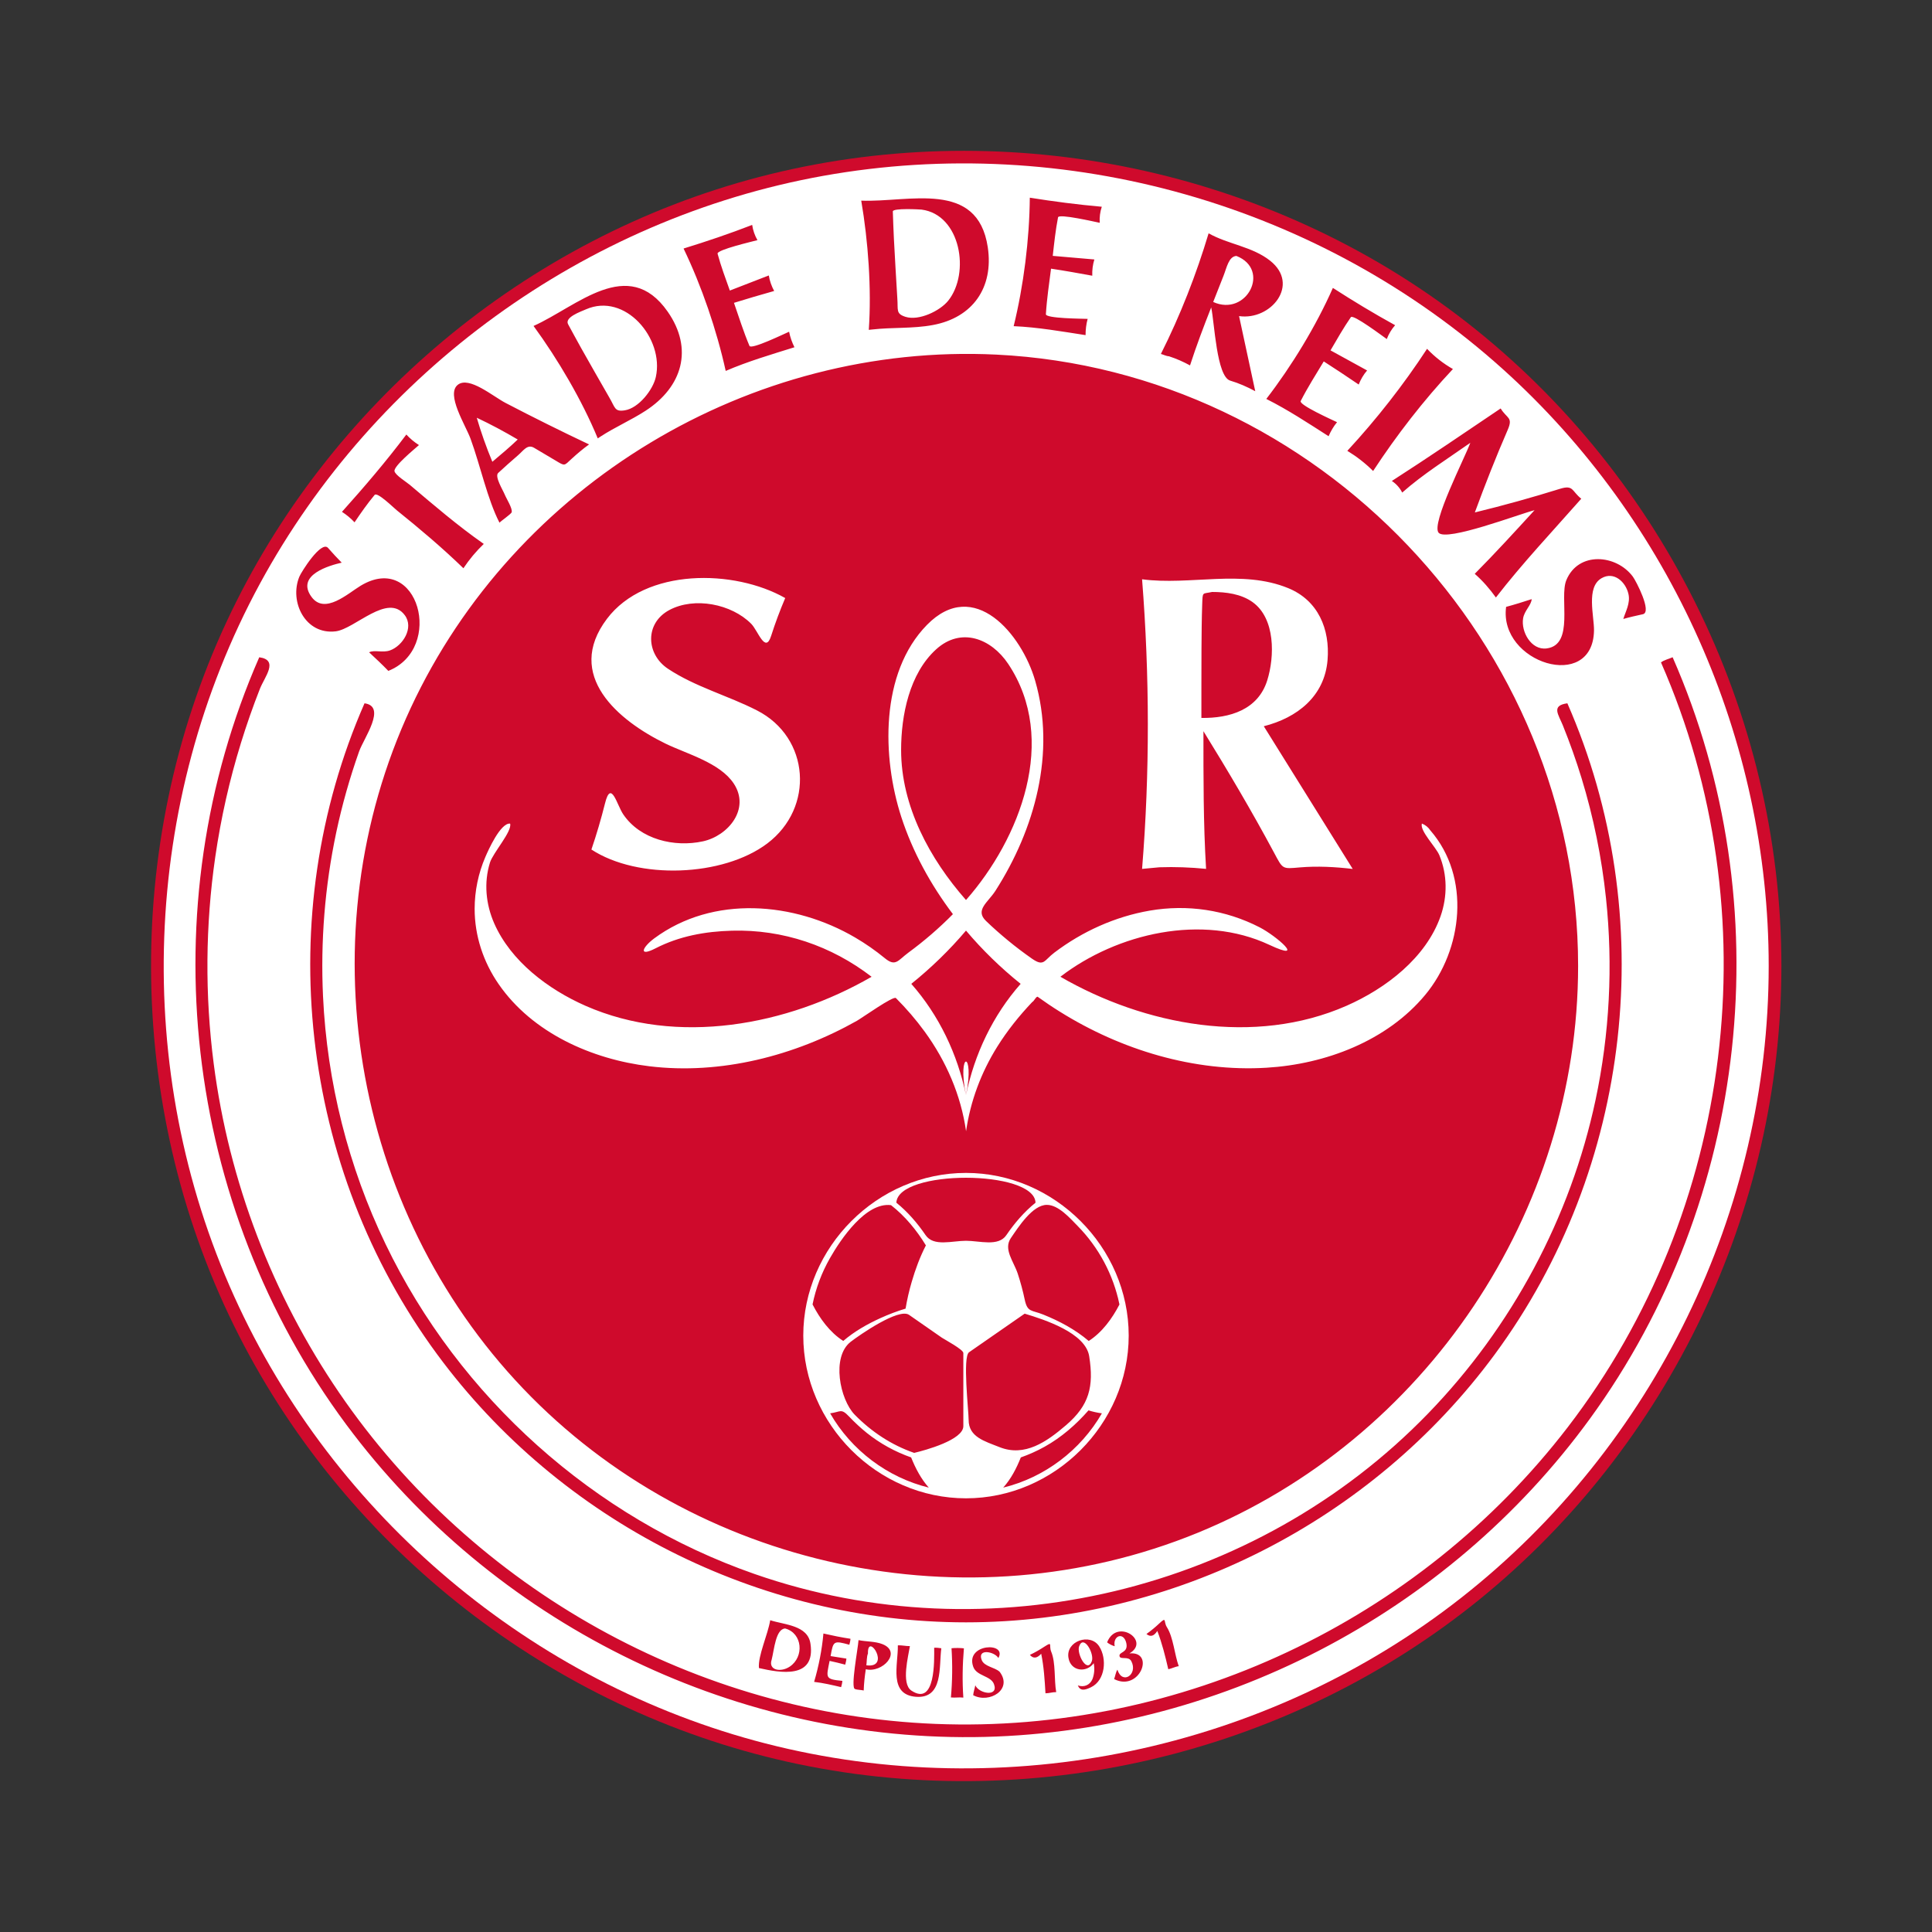 <?xml version="1.0" encoding="utf-8"?>
<!-- Generator: Adobe Illustrator 16.0.0, SVG Export Plug-In . SVG Version: 6.00 Build 0)  -->
<!DOCTYPE svg PUBLIC "-//W3C//DTD SVG 1.1//EN" "http://www.w3.org/Graphics/SVG/1.1/DTD/svg11.dtd">
<svg version="1.1" id="Calque_1" xmlns="http://www.w3.org/2000/svg" xmlns:xlink="http://www.w3.org/1999/xlink" x="0px" y="0px"
	 width="80px" height="80px" viewBox="0 0 80 80" enable-background="new 0 0 80 80" xml:space="preserve">
<rect x="0" y="0" width="80" height="80" fill="#333333" stroke="none"/>
<path fill="#CF0A2C" d="M73.764,40c0,10.121-4.655,19.868-12.516,26.241c-7.959,6.452-18.652,8.945-28.652,6.708
	c-9.736-2.177-18.176-8.76-22.702-17.646c-4.662-9.149-4.855-20.23-0.521-29.539c4.203-9.031,12.402-15.903,22.041-18.43
	c9.918-2.6,20.721-0.482,28.906,5.695C68.721,19.373,73.764,29.472,73.764,40C73.764,58.647,73.764,21.352,73.764,40z"/>
<path fill="#FFFFFF" d="M73.238,40c0,10.138-4.745,19.883-12.714,26.146c-8.072,6.345-18.878,8.602-28.824,6.047
	c-9.671-2.486-17.883-9.406-21.999-18.502c-4.243-9.37-3.844-20.48,1.06-29.52c4.773-8.795,13.474-15.121,23.33-16.89
	c10.039-1.8,20.552,1.178,28.136,8.002C69.191,21.553,73.238,30.628,73.238,40C73.238,58.358,73.238,21.642,73.238,40z"/>
<path fill="#CF0A2C" d="M40,67.178c8.583,0,16.802-4.184,21.891-11.091c5.694-7.729,6.871-18.162,3.01-26.965
	c-0.679,0.094-0.372,0.457-0.186,0.917c0.288,0.713,0.546,1.44,0.772,2.176c0.496,1.621,0.836,3.292,1.014,4.979
	c0.295,2.786,0.149,5.618-0.434,8.358c-1.036,4.867-3.465,9.396-6.924,12.969C52,65.902,40.95,68.562,31.24,65.174
	c-6.65-2.32-12.221-7.311-15.274-13.658c-1.542-3.199-2.424-6.707-2.59-10.256c-0.108-2.273,0.075-4.562,0.547-6.791
	c0.241-1.138,0.559-2.259,0.947-3.354c0.196-0.552,1.153-1.865,0.224-1.993c-3.859,8.804-2.682,19.237,3.013,26.965
	C23.196,62.994,31.415,67.178,40,67.178L40,67.178z M68.778,27.429c4.551,10.381,3.031,22.7-3.864,31.673
	c-6.177,8.038-16.045,12.685-26.177,12.281c-9.862-0.393-19.129-5.566-24.693-13.713c-2.769-4.055-4.564-8.748-5.194-13.619
	c-0.369-2.843-0.347-5.739,0.065-8.576c0.232-1.594,0.586-3.169,1.061-4.708c0.234-0.758,0.496-1.508,0.787-2.247
	c0.195-0.495,0.795-1.19-0.028-1.304c-4.55,10.38-3.143,22.684,3.603,31.772c6.052,8.155,15.817,13.039,25.978,12.942
	c10.041-0.1,19.613-5.069,25.518-13.182c6.599-9.066,7.936-21.252,3.426-31.533C69.114,27.282,68.9,27.33,68.778,27.429
	C70.466,31.281,68.778,27.429,68.778,27.429z M65.346,40c0,10.188-6.325,19.611-15.757,23.472
	c-9.547,3.905-20.807,1.483-27.924-5.971c-7.121-7.457-9.011-18.832-4.657-28.187c4.314-9.268,14.049-15.131,24.255-14.63
	C54.581,15.339,65.346,26.675,65.346,40C65.346,53.999,65.346,26.002,65.346,40z M16.08,27.78c-0.257-0.266-0.525-0.518-0.796-0.769
	c0.217-0.113,0.562,0.03,0.865-0.079c0.529-0.189,1.001-0.936,0.613-1.457c-0.7-0.943-2.066,0.567-2.86,0.667
	c-1.259,0.153-1.933-1.227-1.507-2.262c0.081-0.198,0.906-1.511,1.188-1.192c0.185,0.208,0.37,0.414,0.566,0.61
	c-0.473,0.108-1.925,0.502-1.247,1.422c0.547,0.741,1.5-0.145,2.033-0.467C17.32,22.817,18.413,26.851,16.08,27.78
	C16.08,27.78,16.269,27.706,16.08,27.78z M19.189,23.53c-0.879-0.851-1.813-1.64-2.765-2.405c-0.142-0.116-0.801-0.765-0.912-0.631
	c-0.303,0.364-0.568,0.743-0.831,1.134c-0.155-0.166-0.331-0.312-0.521-0.434c0.93-1.037,1.828-2.088,2.666-3.201
	c0.153,0.168,0.33,0.315,0.522,0.437c-0.161,0.145-1.051,0.868-1.013,1.08c0.029,0.161,0.49,0.446,0.637,0.569
	c0.996,0.843,1.99,1.696,3.06,2.444C19.714,22.826,19.435,23.162,19.189,23.53C18.905,23.254,19.189,23.53,19.189,23.53z
	 M20.683,21.644c0.062-0.075,0.487-0.36,0.505-0.436c0.039-0.158-0.22-0.56-0.291-0.736c-0.074-0.182-0.422-0.741-0.27-0.886
	c0.271-0.253,0.549-0.496,0.829-0.739c0.22-0.19,0.383-0.466,0.658-0.305c0.299,0.174,0.597,0.351,0.894,0.53
	c0.393,0.236,0.345,0.218,0.661-0.073c0.23-0.211,0.469-0.414,0.723-0.596c-1.162-0.55-2.314-1.122-3.455-1.717
	c-0.526-0.273-1.512-1.121-1.98-0.753c-0.503,0.395,0.324,1.675,0.529,2.239C19.889,19.275,20.188,20.689,20.683,21.644
	L20.683,21.644z M20.031,18.194c-0.104-0.296-0.202-0.595-0.289-0.896c0.58,0.272,1.145,0.576,1.696,0.901
	c-0.338,0.323-0.694,0.622-1.051,0.922C20.26,18.814,20.14,18.506,20.031,18.194C19.925,17.892,20.138,18.498,20.031,18.194z
	 M24.868,18.076c0.601-0.392,1.265-0.678,1.866-1.069c1.518-0.985,1.993-2.558,0.912-4.104c-1.637-2.342-3.758-0.208-5.553,0.594
	c1.006,1.377,2.006,3.075,2.659,4.656C24.791,18.126,24.83,18.102,24.868,18.076L24.868,18.076z M25.225,16.451
	c-0.392-0.679-0.779-1.362-1.165-2.045c-0.182-0.324-0.357-0.653-0.536-0.979c-0.155-0.286,0.505-0.516,0.739-0.618
	c1.618-0.71,3.247,1.203,2.894,2.799c-0.115,0.53-0.71,1.293-1.286,1.383C25.441,17.059,25.477,16.876,25.225,16.451L25.225,16.451z
	 M30.05,15.359c-0.373-1.69-0.994-3.509-1.745-5.068c0.959-0.296,1.905-0.615,2.841-0.978c0.032,0.221,0.107,0.438,0.218,0.631
	c-0.188,0.052-1.693,0.4-1.651,0.561c0.139,0.517,0.329,1.023,0.508,1.526c0.538-0.208,1.076-0.416,1.613-0.625
	c0.036,0.224,0.115,0.444,0.222,0.643c-0.558,0.158-1.112,0.318-1.664,0.491c0.207,0.597,0.397,1.203,0.642,1.783
	c0.071,0.166,1.446-0.504,1.641-0.587c0.042,0.224,0.121,0.439,0.221,0.643C31.937,14.679,30.974,14.961,30.05,15.359
	C29.991,15.088,30.05,15.359,30.05,15.359z M36.114,13.644c0.834-0.097,1.684-0.03,2.511-0.185c1.656-0.305,2.525-1.554,2.277-3.22
	c-0.42-2.813-3.278-1.85-5.24-1.931c0.287,1.681,0.431,3.645,0.313,5.35C36.022,13.653,36.068,13.648,36.114,13.644L36.114,13.644z
	 M37.156,12.348c-0.051-0.824-0.098-1.647-0.142-2.472c-0.021-0.373-0.029-0.746-0.044-1.12c-0.005-0.149,1.134-0.084,1.191-0.077
	c1.62,0.211,2.018,2.628,1.103,3.772c-0.34,0.423-1.212,0.843-1.767,0.669C37.083,12.989,37.194,12.838,37.156,12.348L37.156,12.348
	z M41.974,13.506c0.412-1.682,0.653-3.589,0.668-5.32c0.991,0.158,1.983,0.287,2.981,0.375c-0.071,0.211-0.101,0.441-0.085,0.665
	C45.347,9.189,43.841,8.837,43.811,9c-0.103,0.526-0.159,1.062-0.219,1.595c0.574,0.05,1.148,0.1,1.723,0.149
	c-0.067,0.216-0.096,0.446-0.086,0.673c-0.568-0.104-1.137-0.207-1.708-0.292c-0.079,0.626-0.175,1.254-0.213,1.885
	c-0.012,0.18,1.522,0.185,1.729,0.194c-0.06,0.219-0.086,0.447-0.086,0.673C43.962,13.725,42.975,13.549,41.974,13.506
	C42.039,13.237,41.974,13.506,41.974,13.506z M48.411,14.755c0.302,0.098,0.588,0.224,0.865,0.376
	c0.263-0.813,0.563-1.606,0.877-2.401c0.137,0.619,0.221,2.865,0.788,3.031c0.359,0.106,0.706,0.26,1.036,0.438
	c-0.223-1.037-0.445-2.075-0.67-3.11c1.317,0.19,2.537-1.302,1.287-2.293c-0.745-0.591-1.736-0.676-2.548-1.135
	c-0.512,1.707-1.174,3.403-1.976,4.995C48.18,14.686,48.301,14.75,48.411,14.755L48.411,14.755z M50.664,11.418
	c0.134-0.34,0.215-0.802,0.534-0.82c1.441,0.569,0.416,2.532-0.962,1.906C50.379,12.142,50.522,11.78,50.664,11.418L50.664,11.418z
	 M52.435,16.519c1.053-1.366,2.06-3.02,2.757-4.597c0.843,0.544,1.698,1.06,2.577,1.544c-0.148,0.167-0.267,0.365-0.345,0.574
	c-0.161-0.111-1.395-1.042-1.488-0.906c-0.306,0.442-0.572,0.911-0.842,1.374c0.503,0.278,1.007,0.555,1.515,0.832
	c-0.149,0.171-0.266,0.372-0.348,0.583c-0.481-0.326-0.96-0.647-1.447-0.958c-0.326,0.542-0.669,1.078-0.955,1.641
	c-0.08,0.161,1.314,0.783,1.505,0.876c-0.146,0.175-0.26,0.374-0.35,0.581C54.169,17.522,53.334,16.97,52.435,16.519
	C52.604,16.298,52.435,16.519,52.435,16.519z M55.79,18.668c1.205-1.303,2.33-2.737,3.301-4.224c0.316,0.33,0.672,0.61,1.071,0.837
	c-1.212,1.292-2.334,2.74-3.304,4.222C56.535,19.181,56.177,18.904,55.79,18.668C56.024,18.414,55.79,18.668,55.79,18.668z
	 M57.633,19.916c1.519-0.976,3.009-1.994,4.506-3.003c0.258,0.426,0.524,0.354,0.291,0.889c-0.489,1.125-0.937,2.266-1.36,3.417
	c1.184-0.288,2.36-0.615,3.525-0.978c0.567-0.176,0.48,0.093,0.882,0.41c-1.189,1.348-2.433,2.667-3.535,4.09
	c-0.259-0.36-0.543-0.689-0.876-0.98c0.85-0.857,1.662-1.746,2.477-2.636c-0.621,0.156-3.648,1.312-3.973,0.935
	c-0.32-0.376,1.094-3.119,1.313-3.725c-0.945,0.665-1.955,1.295-2.821,2.061C57.964,20.201,57.814,20.034,57.633,19.916
	L57.633,19.916z M62.365,25.129c0.357-0.095,0.706-0.206,1.058-0.32c-0.01,0.244-0.302,0.476-0.354,0.793
	c-0.094,0.55,0.332,1.33,0.973,1.248c1.165-0.148,0.516-2.084,0.815-2.823c0.499-1.211,2.073-1.069,2.755-0.151
	c0.131,0.176,0.807,1.472,0.415,1.558c-0.272,0.06-0.543,0.119-0.809,0.196c0.084-0.29,0.302-0.652,0.212-1.037
	c-0.114-0.5-0.602-0.949-1.115-0.65c-0.648,0.376-0.302,1.555-0.311,2.171C65.955,28.672,62.05,27.454,62.365,25.129
	C62.365,25.129,62.338,25.331,62.365,25.129z M31.426,69.071c0.886,0.201,2.352,0.464,2.134-1.006
	c-0.109-0.772-1.078-0.783-1.667-0.975C31.795,67.688,31.379,68.569,31.426,69.071L31.426,69.071z M31.952,68.728
	c0.108-0.422,0.166-1.275,0.559-1.296c0.721,0.191,0.799,1.176,0.188,1.581C32.324,69.262,31.807,69.158,31.952,68.728
	L31.952,68.728z M33.711,69.643c0.188-0.639,0.326-1.335,0.385-2.003c0.371,0.085,0.744,0.162,1.12,0.218
	c-0.002,0.065-0.026,0.185-0.047,0.247c-0.652-0.178-0.665-0.162-0.776,0.47c0.217,0.035,0.436,0.07,0.654,0.104
	c0,0.05-0.032,0.204-0.049,0.251c-0.213-0.059-0.428-0.108-0.646-0.156c-0.14,0.707-0.202,0.757,0.528,0.827
	c-0.002,0.063-0.03,0.2-0.051,0.26C34.46,69.774,34.09,69.687,33.711,69.643L33.711,69.643z M35.403,69.938
	c0.102,0.041,0.251,0.032,0.361,0.062c0.01-0.295,0.042-0.588,0.087-0.881c0.68,0.172,1.513-0.709,0.691-1.038
	c-0.309-0.122-0.668-0.099-0.992-0.167C35.526,68.274,35.212,69.895,35.403,69.938L35.403,69.938z M35.94,68.469
	c-0.028-0.927,0.982,0.623-0.066,0.488C35.895,68.81,35.883,68.605,35.94,68.469L35.94,68.469z M37.178,68.13
	c0.164-0.009,0.333,0.035,0.499,0.032c-0.063,0.407-0.367,1.549,0.056,1.838c1.013,0.683,0.952-1.277,0.949-1.77
	c0.06-0.008,0.236,0.008,0.296,0.021c-0.103,0.769,0.086,2.088-1.044,2.01C36.785,70.176,37.192,68.934,37.178,68.13L37.178,68.13z
	 M39.375,70.287c0.061-0.676,0.069-1.362,0.025-2.037c0.138-0.016,0.376-0.014,0.513,0.004c-0.057,0.674-0.071,1.363-0.023,2.04
	C39.718,70.271,39.544,70.308,39.375,70.287L39.375,70.287z M40.298,70.195c0.009-0.132,0.064-0.278,0.087-0.411
	c0.15,0.35,0.976,0.494,0.773-0.048c-0.13-0.353-0.724-0.328-0.86-0.724c-0.336-0.962,1.423-1.03,1.042-0.357
	c-0.156-0.267-0.88-0.408-0.691,0.08c0.107,0.279,0.539,0.299,0.744,0.49C41.951,69.957,40.967,70.554,40.298,70.195L40.298,70.195z
	 M43.291,70.116c-0.032-0.546-0.067-1.102-0.177-1.638c-0.162,0.178-0.317,0.223-0.469,0.047c0.213-0.1,0.412-0.216,0.607-0.344
	c0.353-0.23,0.17-0.044,0.276,0.211c0.193,0.458,0.116,1.174,0.207,1.675C43.586,70.064,43.437,70.116,43.291,70.116L43.291,70.116z
	 M45.237,69.527c-0.113,0.261-0.362,0.349-0.608,0.262c0.103,0.242,0.286,0.201,0.549,0.076c0.594-0.288,0.666-1.183,0.338-1.691
	c-0.366-0.575-1.395-0.221-1.273,0.474c0.092,0.558,0.742,0.635,1.046,0.221C45.332,69.097,45.316,69.313,45.237,69.527
	C45.165,69.697,45.313,69.356,45.237,69.527z M45.208,68.792c-0.195,0.516-0.635-0.319-0.523-0.623
	C44.869,67.663,45.328,68.478,45.208,68.792C45.178,68.87,45.237,68.713,45.208,68.792z M46.269,69.138
	c0.207,0.647,0.859,0.192,0.578-0.349c-0.119-0.229-0.448-0.053-0.488-0.204c-0.049-0.196,0.371-0.129,0.279-0.549
	c-0.111-0.482-0.567-0.305-0.481,0.131c-0.093-0.022-0.243-0.098-0.314-0.161c0.406-1.024,1.815-0.059,0.924,0.458
	c1.081-0.1,0.422,1.605-0.633,1.063C46.176,69.414,46.202,69.241,46.269,69.138C46.31,69.27,46.269,69.138,46.269,69.138z
	 M48.376,69.119c-0.123-0.534-0.257-1.074-0.454-1.585c-0.129,0.199-0.274,0.271-0.45,0.126c0.19-0.135,0.368-0.282,0.538-0.443
	c0.309-0.289,0.162-0.071,0.309,0.161c0.266,0.419,0.317,1.138,0.49,1.615C48.655,69.013,48.521,69.092,48.376,69.119L48.376,69.119
	z"/>
<path fill="#FFFFFF" d="M33.262,55.304c0,3.667,3.07,6.738,6.738,6.738c3.666,0,6.737-3.071,6.737-6.738
	c0-3.665-3.071-6.736-6.737-6.736C36.332,48.567,33.262,51.637,33.262,55.304C33.262,59.02,33.262,51.59,33.262,55.304z"/>
<path fill="#CF0A2C" d="M46.354,54.016c-0.25-1.226-0.857-2.362-1.732-3.252c-0.32-0.327-0.793-0.87-1.27-0.873
	c-0.596-0.006-1.189,0.929-1.496,1.377c-0.315,0.463,0.118,0.962,0.287,1.472c0.115,0.352,0.212,0.709,0.288,1.072
	c0.113,0.539,0.282,0.425,0.764,0.62c0.673,0.27,1.333,0.622,1.887,1.095C45.64,55.167,46.054,54.595,46.354,54.016
	C46.009,52.306,45.98,54.737,46.354,54.016z M37.854,60.161c0.458-0.108,2.036-0.537,2.036-1.108c0-0.554,0-1.105,0-1.66
	c0-0.457,0-0.912,0-1.367c0-0.146-0.773-0.557-0.889-0.635c-0.454-0.314-0.907-0.632-1.36-0.946
	c-0.427-0.296-2.056,0.839-2.416,1.116c-0.805,0.624-0.448,2.387,0.165,3.017C36.084,59.286,36.914,59.836,37.854,60.161
	C38.624,59.978,36.606,59.729,37.854,60.161z M34.918,55.525c0.459-0.394,0.994-0.698,1.541-0.946
	c0.337-0.153,0.684-0.286,1.039-0.392c0.062-0.374,0.147-0.743,0.253-1.104c0.151-0.519,0.34-1.032,0.588-1.514
	c-0.38-0.626-0.864-1.214-1.444-1.666c-1.04-0.134-2.079,1.404-2.529,2.195c-0.34,0.597-0.584,1.242-0.72,1.915
	C33.945,54.596,34.359,55.169,34.918,55.525C35.588,54.951,34.484,55.25,34.918,55.525z M45.072,58.401
	c-0.521,0.594-1.122,1.117-1.815,1.504c-0.315,0.176-0.646,0.323-0.987,0.444c-0.178,0.448-0.406,0.89-0.729,1.25
	c1.713-0.418,3.206-1.549,4.086-3.076C45.437,58.499,45.252,58.456,45.072,58.401C44.318,59.259,45.229,58.452,45.072,58.401z
	 M37.728,60.349c-0.664-0.234-1.283-0.574-1.832-1.012c-0.262-0.211-0.509-0.44-0.741-0.685c-0.332-0.349-0.339-0.188-0.781-0.129
	c0.878,1.527,2.373,2.658,4.085,3.076C38.137,61.237,37.908,60.798,37.728,60.349C36.539,59.928,37.921,60.831,37.728,60.349z
	 M37.116,49.801c0.471,0.381,0.872,0.846,1.211,1.344c0.33,0.486,1.099,0.233,1.672,0.233c0.57,0,1.341,0.253,1.671-0.233
	c0.339-0.498,0.737-0.963,1.209-1.344C42.83,48.428,37.178,48.42,37.116,49.801C37.669,50.249,37.122,49.679,37.116,49.801z
	 M42.429,54.396c-0.769,0.534-1.534,1.066-2.304,1.599c-0.271,0.191-0.016,2.418-0.016,2.797c0,0.71,0.652,0.881,1.283,1.132
	c1.039,0.413,1.947-0.22,2.75-0.91c0.961-0.825,1.158-1.595,0.959-2.856C44.949,55.193,43.264,54.647,42.429,54.396
	C42.429,54.396,43.352,54.672,42.429,54.396z"/>
<path fill="#FFFFFF" d="M24.489,35.177c0.214-0.628,0.401-1.264,0.562-1.906c0.253-1.02,0.491,0.063,0.758,0.452
	c0.706,1.04,2.116,1.371,3.297,1.115c1.046-0.228,1.97-1.341,1.278-2.392c-0.571-0.865-1.951-1.229-2.825-1.654
	c-1.951-0.951-4.195-2.824-2.428-5.166c1.598-2.119,5.272-2.06,7.383-0.862c-0.218,0.513-0.414,1.035-0.583,1.566
	c-0.241,0.757-0.542-0.214-0.825-0.5c-0.815-0.822-2.349-1.126-3.39-0.57c-1.022,0.546-0.969,1.824-0.058,2.431
	c1.132,0.753,2.486,1.11,3.689,1.727c2.188,1.118,2.39,4.026,0.423,5.509C29.936,36.308,26.422,36.438,24.489,35.177
	C24.607,34.831,24.902,35.446,24.489,35.177z M48.011,35.912c0.651-0.022,1.28,0.002,1.93,0.066
	c-0.115-1.899-0.109-3.799-0.109-5.701c1.017,1.646,2.003,3.313,2.917,5.018c0.377,0.704,0.335,0.687,1.069,0.623
	c0.729-0.063,1.472-0.022,2.195,0.063c-1.229-1.97-2.455-3.94-3.682-5.909c1.385-0.351,2.516-1.239,2.64-2.739
	c0.107-1.285-0.392-2.474-1.628-2.979c-1.919-0.787-4.056-0.104-6.052-0.367c0.313,3.964,0.323,8.027,0,11.992
	C47.529,35.957,47.77,35.935,48.011,35.912L48.011,35.912z M49.751,26.862c0.004-0.617,0.008-1.233,0.03-1.85
	c0.021-0.531-0.002-0.409,0.409-0.5c0.573,0,1.2,0.078,1.679,0.422c0.943,0.676,0.915,2.25,0.604,3.241
	c-0.382,1.218-1.556,1.569-2.726,1.553C49.75,28.774,49.744,27.815,49.751,26.862L49.751,26.862z M40,45.35
	c-0.351-1.699-1.115-3.306-2.265-4.611c0.822-0.662,1.583-1.399,2.265-2.205c0.68,0.806,1.44,1.543,2.263,2.205
	C41.113,42.042,40.349,43.65,40,45.35C39.617,43.492,40.38,43.492,40,45.35z M37.313,31.054c0-1.43,0.341-3.162,1.452-4.168
	c1.03-0.934,2.278-0.449,2.983,0.605c2.089,3.132,0.489,7.237-1.748,9.777C38.497,35.562,37.313,33.38,37.313,31.054
	C37.313,28.462,37.313,33.181,37.313,31.054z M59.229,34.387c-0.088-0.133-0.205-0.227-0.352-0.286
	c-0.096,0.303,0.583,0.971,0.724,1.313c0.333,0.804,0.337,1.7,0.052,2.519c-0.604,1.73-2.274,3.001-3.899,3.715
	c-3.806,1.672-8.349,0.818-11.846-1.203c2.348-1.803,5.877-2.624,8.655-1.32c1.558,0.729,0.291-0.37-0.407-0.728
	c-1.41-0.724-2.99-0.958-4.548-0.69c-1.432,0.247-2.791,0.862-3.946,1.736c-0.436,0.328-0.429,0.602-0.935,0.25
	c-0.338-0.237-0.668-0.486-0.987-0.749c-0.313-0.258-0.619-0.527-0.912-0.81c-0.468-0.451,0.082-0.767,0.389-1.246
	c1.635-2.552,2.509-5.717,1.647-8.701c-0.553-1.919-2.525-4.304-4.479-2.313c-1.954,1.992-1.863,5.494-1.064,7.956
	c0.472,1.452,1.219,2.807,2.137,4.023c-0.571,0.58-1.19,1.113-1.847,1.596c-0.43,0.317-0.524,0.596-0.972,0.228
	c-0.387-0.318-0.799-0.605-1.232-0.858c-2.516-1.473-5.878-1.77-8.321,0.041c-0.497,0.371-0.66,0.776,0.055,0.41
	c0.988-0.509,2.063-0.702,3.167-0.732c2.104-0.059,4.116,0.625,5.783,1.908c-3.496,2.018-8.038,2.875-11.844,1.203
	c-1.542-0.679-3.091-1.84-3.784-3.417c-0.347-0.791-0.433-1.685-0.175-2.514c0.127-0.409,0.931-1.3,0.834-1.615
	c-0.4-0.035-0.908,1.111-1.025,1.385c-0.291,0.673-0.443,1.412-0.443,2.146c0,1.117,0.36,2.201,0.994,3.117
	c1.396,2.021,3.858,3.112,6.236,3.4c2.957,0.36,6.019-0.43,8.594-1.879c0.222-0.125,1.518-1.05,1.62-0.944
	c0.432,0.433,0.833,0.897,1.193,1.392c0.889,1.222,1.499,2.624,1.712,4.122c0.178-1.244,0.625-2.435,1.291-3.5
	c0.416-0.667,0.91-1.282,1.45-1.851c0.075-0.035,0.14-0.212,0.219-0.22c0.302,0.216,0.607,0.424,0.923,0.62
	c2.534,1.584,5.562,2.504,8.565,2.321c2.432-0.147,4.976-1.104,6.565-3.017C60.574,39.318,60.91,36.321,59.229,34.387
	C59.124,34.268,59.878,35.133,59.229,34.387z"/>
</svg>
